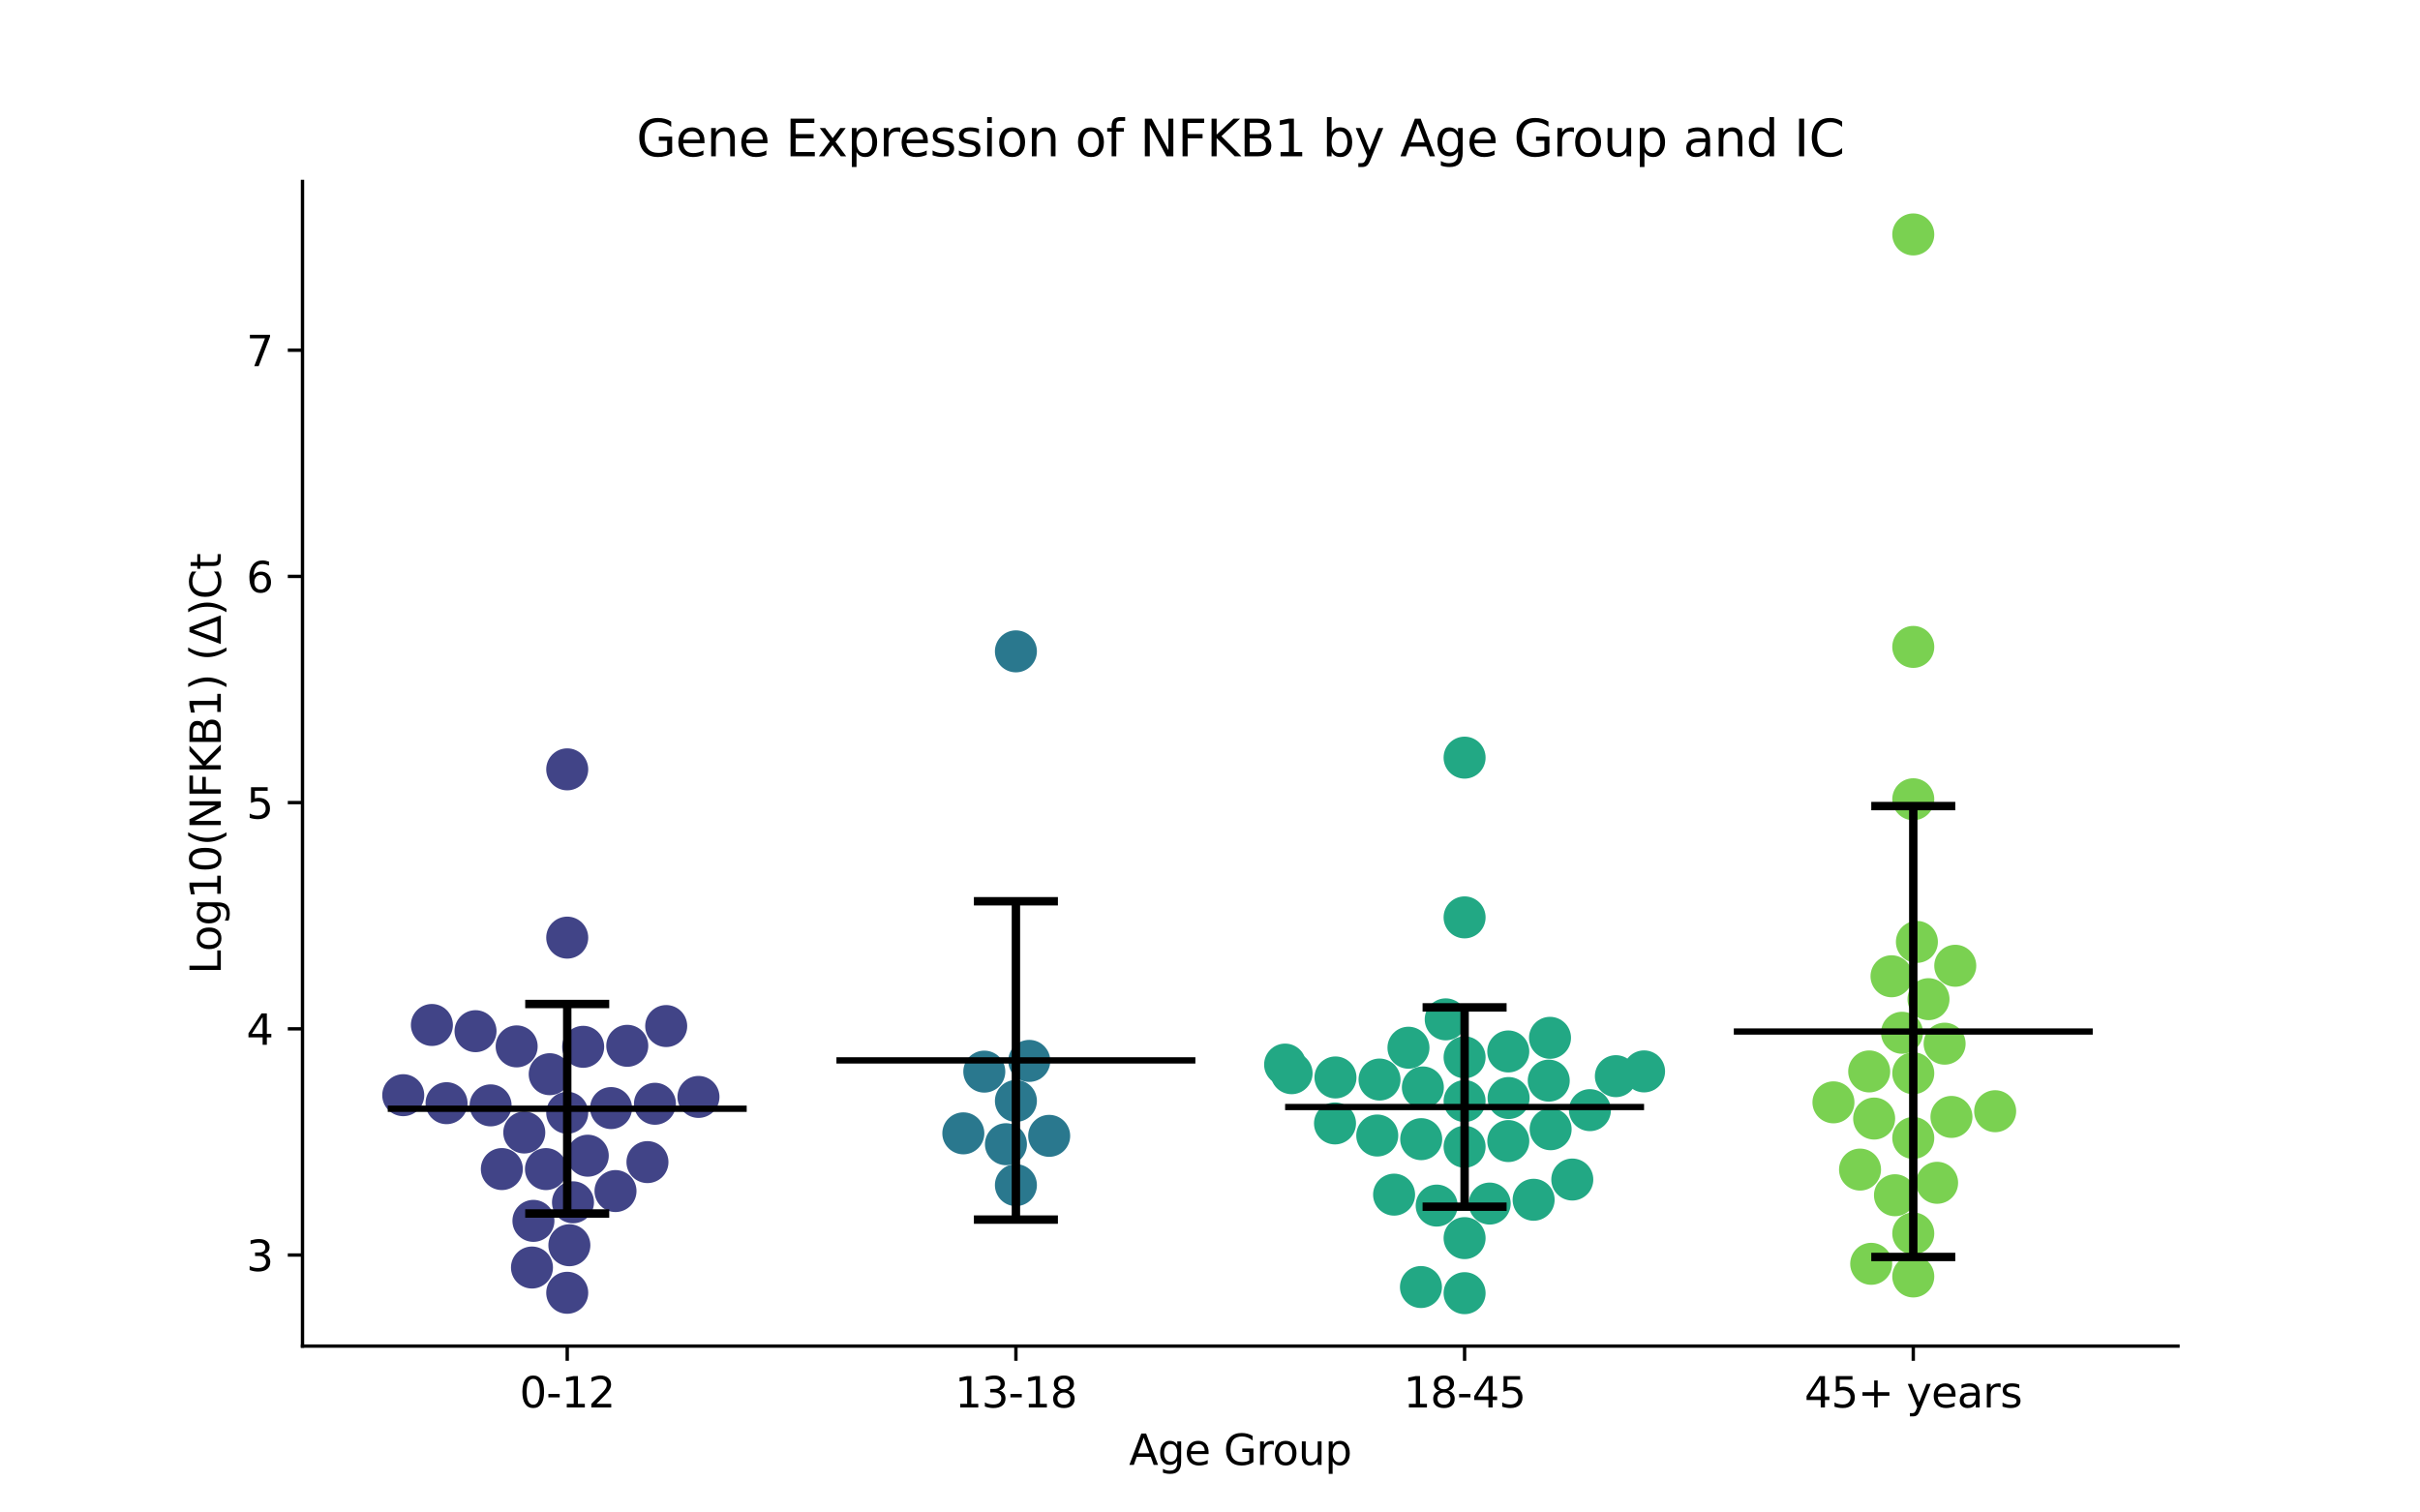 <?xml version="1.0" encoding="utf-8" standalone="no"?>
<!DOCTYPE svg PUBLIC "-//W3C//DTD SVG 1.1//EN"
  "http://www.w3.org/Graphics/SVG/1.1/DTD/svg11.dtd">
<svg xmlns:xlink="http://www.w3.org/1999/xlink" width="576pt" height="360pt" viewBox="0 0 576 360" xmlns="http://www.w3.org/2000/svg" version="1.1">
 <defs>
  <style type="text/css">*{stroke-linejoin: round; stroke-linecap: butt}</style>
 </defs>
 <g id="figure_1">
  <g id="patch_1">
   <path d="M 0 360 
L 576 360 
L 576 0 
L 0 0 
z
" style="fill: #ffffff"/>
  </g>
  <g id="axes_1">
   <g id="patch_2">
    <path d="M 72 320.4 
L 518.4 320.4 
L 518.4 43.2 
L 72 43.2 
z
" style="fill: #ffffff"/>
   </g>
   <g id="PathCollection_1">
    <defs>
     <path id="C0_0_3ee60e061b" d="M 0 5 
C 1.326 5 2.598 4.473 3.536 3.536 
C 4.473 2.598 5 1.326 5 -0 
C 5 -1.326 4.473 -2.598 3.536 -3.536 
C 2.598 -4.473 1.326 -5 0 -5 
C -1.326 -5 -2.598 -4.473 -3.536 -3.536 
C -4.473 -2.598 -5 -1.326 -5 0 
C -5 1.326 -4.473 2.598 -3.536 3.536 
C -2.598 4.473 -1.326 5 0 5 
z
"/>
    </defs>
    <g clip-path="url(#pac63fbf0a2)">
     <use xlink:href="#C0_0_3ee60e061b" x="102.798" y="243.965" style="fill: #414487"/>
    </g>
    <g clip-path="url(#pac63fbf0a2)">
     <use xlink:href="#C0_0_3ee60e061b" x="130.841" y="255.68" style="fill: #414487"/>
    </g>
    <g clip-path="url(#pac63fbf0a2)">
     <use xlink:href="#C0_0_3ee60e061b" x="95.978" y="260.677" style="fill: #414487"/>
    </g>
    <g clip-path="url(#pac63fbf0a2)">
     <use xlink:href="#C0_0_3ee60e061b" x="135.518" y="296.39" style="fill: #414487"/>
    </g>
    <g clip-path="url(#pac63fbf0a2)">
     <use xlink:href="#C0_0_3ee60e061b" x="158.566" y="244.221" style="fill: #414487"/>
    </g>
    <g clip-path="url(#pac63fbf0a2)">
     <use xlink:href="#C0_0_3ee60e061b" x="122.972" y="249.06" style="fill: #414487"/>
    </g>
    <g clip-path="url(#pac63fbf0a2)">
     <use xlink:href="#C0_0_3ee60e061b" x="135.009" y="183.121" style="fill: #414487"/>
    </g>
    <g clip-path="url(#pac63fbf0a2)">
     <use xlink:href="#C0_0_3ee60e061b" x="126.618" y="301.696" style="fill: #414487"/>
    </g>
    <g clip-path="url(#pac63fbf0a2)">
     <use xlink:href="#C0_0_3ee60e061b" x="129.947" y="278.267" style="fill: #414487"/>
    </g>
    <g clip-path="url(#pac63fbf0a2)">
     <use xlink:href="#C0_0_3ee60e061b" x="139.899" y="275.078" style="fill: #414487"/>
    </g>
    <g clip-path="url(#pac63fbf0a2)">
     <use xlink:href="#C0_0_3ee60e061b" x="135.009" y="223.174" style="fill: #414487"/>
    </g>
    <g clip-path="url(#pac63fbf0a2)">
     <use xlink:href="#C0_0_3ee60e061b" x="155.888" y="262.719" style="fill: #414487"/>
    </g>
    <g clip-path="url(#pac63fbf0a2)">
     <use xlink:href="#C0_0_3ee60e061b" x="145.443" y="263.742" style="fill: #414487"/>
    </g>
    <g clip-path="url(#pac63fbf0a2)">
     <use xlink:href="#C0_0_3ee60e061b" x="106.286" y="262.579" style="fill: #414487"/>
    </g>
    <g clip-path="url(#pac63fbf0a2)">
     <use xlink:href="#C0_0_3ee60e061b" x="113.183" y="245.442" style="fill: #414487"/>
    </g>
    <g clip-path="url(#pac63fbf0a2)">
     <use xlink:href="#C0_0_3ee60e061b" x="149.3" y="248.923" style="fill: #414487"/>
    </g>
    <g clip-path="url(#pac63fbf0a2)">
     <use xlink:href="#C0_0_3ee60e061b" x="119.447" y="278.262" style="fill: #414487"/>
    </g>
    <g clip-path="url(#pac63fbf0a2)">
     <use xlink:href="#C0_0_3ee60e061b" x="116.772" y="263.099" style="fill: #414487"/>
    </g>
    <g clip-path="url(#pac63fbf0a2)">
     <use xlink:href="#C0_0_3ee60e061b" x="126.964" y="290.591" style="fill: #414487"/>
    </g>
    <g clip-path="url(#pac63fbf0a2)">
     <use xlink:href="#C0_0_3ee60e061b" x="135.009" y="264.859" style="fill: #414487"/>
    </g>
    <g clip-path="url(#pac63fbf0a2)">
     <use xlink:href="#C0_0_3ee60e061b" x="135.009" y="307.708" style="fill: #414487"/>
    </g>
    <g clip-path="url(#pac63fbf0a2)">
     <use xlink:href="#C0_0_3ee60e061b" x="166.247" y="261.09" style="fill: #414487"/>
    </g>
    <g clip-path="url(#pac63fbf0a2)">
     <use xlink:href="#C0_0_3ee60e061b" x="138.803" y="249.161" style="fill: #414487"/>
    </g>
    <g clip-path="url(#pac63fbf0a2)">
     <use xlink:href="#C0_0_3ee60e061b" x="136.382" y="286.17" style="fill: #414487"/>
    </g>
    <g clip-path="url(#pac63fbf0a2)">
     <use xlink:href="#C0_0_3ee60e061b" x="154.106" y="276.604" style="fill: #414487"/>
    </g>
    <g clip-path="url(#pac63fbf0a2)">
     <use xlink:href="#C0_0_3ee60e061b" x="146.5" y="283.497" style="fill: #414487"/>
    </g>
    <g clip-path="url(#pac63fbf0a2)">
     <use xlink:href="#C0_0_3ee60e061b" x="124.789" y="269.557" style="fill: #414487"/>
    </g>
   </g>
   <g id="PathCollection_2">
    <defs>
     <path id="C1_0_20d68a5883" d="M 0 5 
C 1.326 5 2.598 4.473 3.536 3.536 
C 4.473 2.598 5 1.326 5 -0 
C 5 -1.326 4.473 -2.598 3.536 -3.536 
C 2.598 -4.473 1.326 -5 0 -5 
C -1.326 -5 -2.598 -4.473 -3.536 -3.536 
C -4.473 -2.598 -5 -1.326 -5 0 
C -5 1.326 -4.473 2.598 -3.536 3.536 
C -2.598 4.473 -1.326 5 0 5 
z
"/>
    </defs>
    <g clip-path="url(#pac63fbf0a2)">
     <use xlink:href="#C1_0_20d68a5883" x="241.803" y="282.085" style="fill: #2a788e"/>
    </g>
    <g clip-path="url(#pac63fbf0a2)">
     <use xlink:href="#C1_0_20d68a5883" x="239.432" y="272.343" style="fill: #2a788e"/>
    </g>
    <g clip-path="url(#pac63fbf0a2)">
     <use xlink:href="#C1_0_20d68a5883" x="241.803" y="155.035" style="fill: #2a788e"/>
    </g>
    <g clip-path="url(#pac63fbf0a2)">
     <use xlink:href="#C1_0_20d68a5883" x="234.281" y="255.067" style="fill: #2a788e"/>
    </g>
    <g clip-path="url(#pac63fbf0a2)">
     <use xlink:href="#C1_0_20d68a5883" x="249.722" y="270.354" style="fill: #2a788e"/>
    </g>
    <g clip-path="url(#pac63fbf0a2)">
     <use xlink:href="#C1_0_20d68a5883" x="229.289" y="269.758" style="fill: #2a788e"/>
    </g>
    <g clip-path="url(#pac63fbf0a2)">
     <use xlink:href="#C1_0_20d68a5883" x="241.803" y="262.044" style="fill: #2a788e"/>
    </g>
    <g clip-path="url(#pac63fbf0a2)">
     <use xlink:href="#C1_0_20d68a5883" x="244.982" y="252.513" style="fill: #2a788e"/>
    </g>
   </g>
   <g id="PathCollection_3">
    <defs>
     <path id="C2_0_d5e683bc8e" d="M 0 5 
C 1.326 5 2.598 4.473 3.536 3.536 
C 4.473 2.598 5 1.326 5 -0 
C 5 -1.326 4.473 -2.598 3.536 -3.536 
C 2.598 -4.473 1.326 -5 0 -5 
C -1.326 -5 -2.598 -4.473 -3.536 -3.536 
C -4.473 -2.598 -5 -1.326 -5 0 
C -5 1.326 -4.473 2.598 -3.536 3.536 
C -2.598 4.473 -1.326 5 0 5 
z
"/>
    </defs>
    <g clip-path="url(#pac63fbf0a2)">
     <use xlink:href="#C2_0_d5e683bc8e" x="368.628" y="257.213" style="fill: #22a884"/>
    </g>
    <g clip-path="url(#pac63fbf0a2)">
     <use xlink:href="#C2_0_d5e683bc8e" x="338.271" y="271.143" style="fill: #22a884"/>
    </g>
    <g clip-path="url(#pac63fbf0a2)">
     <use xlink:href="#C2_0_d5e683bc8e" x="374.231" y="280.752" style="fill: #22a884"/>
    </g>
    <g clip-path="url(#pac63fbf0a2)">
     <use xlink:href="#C2_0_d5e683bc8e" x="317.754" y="267.397" style="fill: #22a884"/>
    </g>
    <g clip-path="url(#pac63fbf0a2)">
     <use xlink:href="#C2_0_d5e683bc8e" x="335.237" y="249.38" style="fill: #22a884"/>
    </g>
    <g clip-path="url(#pac63fbf0a2)">
     <use xlink:href="#C2_0_d5e683bc8e" x="391.315" y="255.015" style="fill: #22a884"/>
    </g>
    <g clip-path="url(#pac63fbf0a2)">
     <use xlink:href="#C2_0_d5e683bc8e" x="348.597" y="272.953" style="fill: #22a884"/>
    </g>
    <g clip-path="url(#pac63fbf0a2)">
     <use xlink:href="#C2_0_d5e683bc8e" x="359.07" y="261.351" style="fill: #22a884"/>
    </g>
    <g clip-path="url(#pac63fbf0a2)">
     <use xlink:href="#C2_0_d5e683bc8e" x="348.597" y="251.662" style="fill: #22a884"/>
    </g>
    <g clip-path="url(#pac63fbf0a2)">
     <use xlink:href="#C2_0_d5e683bc8e" x="307.419" y="255.442" style="fill: #22a884"/>
    </g>
    <g clip-path="url(#pac63fbf0a2)">
     <use xlink:href="#C2_0_d5e683bc8e" x="344.106" y="242.623" style="fill: #22a884"/>
    </g>
    <g clip-path="url(#pac63fbf0a2)">
     <use xlink:href="#C2_0_d5e683bc8e" x="359" y="271.596" style="fill: #22a884"/>
    </g>
    <g clip-path="url(#pac63fbf0a2)">
     <use xlink:href="#C2_0_d5e683bc8e" x="365.029" y="285.569" style="fill: #22a884"/>
    </g>
    <g clip-path="url(#pac63fbf0a2)">
     <use xlink:href="#C2_0_d5e683bc8e" x="378.428" y="264.236" style="fill: #22a884"/>
    </g>
    <g clip-path="url(#pac63fbf0a2)">
     <use xlink:href="#C2_0_d5e683bc8e" x="358.994" y="250.266" style="fill: #22a884"/>
    </g>
    <g clip-path="url(#pac63fbf0a2)">
     <use xlink:href="#C2_0_d5e683bc8e" x="348.597" y="307.8" style="fill: #22a884"/>
    </g>
    <g clip-path="url(#pac63fbf0a2)">
     <use xlink:href="#C2_0_d5e683bc8e" x="338.665" y="258.832" style="fill: #22a884"/>
    </g>
    <g clip-path="url(#pac63fbf0a2)">
     <use xlink:href="#C2_0_d5e683bc8e" x="384.604" y="256.148" style="fill: #22a884"/>
    </g>
    <g clip-path="url(#pac63fbf0a2)">
     <use xlink:href="#C2_0_d5e683bc8e" x="354.572" y="286.474" style="fill: #22a884"/>
    </g>
    <g clip-path="url(#pac63fbf0a2)">
     <use xlink:href="#C2_0_d5e683bc8e" x="348.597" y="294.697" style="fill: #22a884"/>
    </g>
    <g clip-path="url(#pac63fbf0a2)">
     <use xlink:href="#C2_0_d5e683bc8e" x="341.953" y="286.954" style="fill: #22a884"/>
    </g>
    <g clip-path="url(#pac63fbf0a2)">
     <use xlink:href="#C2_0_d5e683bc8e" x="348.597" y="262.076" style="fill: #22a884"/>
    </g>
    <g clip-path="url(#pac63fbf0a2)">
     <use xlink:href="#C2_0_d5e683bc8e" x="317.865" y="256.454" style="fill: #22a884"/>
    </g>
    <g clip-path="url(#pac63fbf0a2)">
     <use xlink:href="#C2_0_d5e683bc8e" x="338.21" y="306.338" style="fill: #22a884"/>
    </g>
    <g clip-path="url(#pac63fbf0a2)">
     <use xlink:href="#C2_0_d5e683bc8e" x="348.597" y="218.355" style="fill: #22a884"/>
    </g>
    <g clip-path="url(#pac63fbf0a2)">
     <use xlink:href="#C2_0_d5e683bc8e" x="331.816" y="284.348" style="fill: #22a884"/>
    </g>
    <g clip-path="url(#pac63fbf0a2)">
     <use xlink:href="#C2_0_d5e683bc8e" x="328.352" y="256.951" style="fill: #22a884"/>
    </g>
    <g clip-path="url(#pac63fbf0a2)">
     <use xlink:href="#C2_0_d5e683bc8e" x="327.81" y="270.275" style="fill: #22a884"/>
    </g>
    <g clip-path="url(#pac63fbf0a2)">
     <use xlink:href="#C2_0_d5e683bc8e" x="305.879" y="253.392" style="fill: #22a884"/>
    </g>
    <g clip-path="url(#pac63fbf0a2)">
     <use xlink:href="#C2_0_d5e683bc8e" x="368.926" y="247.022" style="fill: #22a884"/>
    </g>
    <g clip-path="url(#pac63fbf0a2)">
     <use xlink:href="#C2_0_d5e683bc8e" x="369.075" y="268.78" style="fill: #22a884"/>
    </g>
    <g clip-path="url(#pac63fbf0a2)">
     <use xlink:href="#C2_0_d5e683bc8e" x="348.597" y="180.333" style="fill: #22a884"/>
    </g>
   </g>
   <g id="PathCollection_4">
    <defs>
     <path id="C3_0_d01b084507" d="M 0 5 
C 1.326 5 2.598 4.473 3.536 3.536 
C 4.473 2.598 5 1.326 5 -0 
C 5 -1.326 4.473 -2.598 3.536 -3.536 
C 2.598 -4.473 1.326 -5 0 -5 
C -1.326 -5 -2.598 -4.473 -3.536 -3.536 
C -4.473 -2.598 -5 -1.326 -5 0 
C -5 1.326 -4.473 2.598 -3.536 3.536 
C -2.598 4.473 -1.326 5 0 5 
z
"/>
    </defs>
    <g clip-path="url(#pac63fbf0a2)">
     <use xlink:href="#C3_0_d01b084507" x="455.391" y="293.588" style="fill: #7ad151"/>
    </g>
    <g clip-path="url(#pac63fbf0a2)">
     <use xlink:href="#C3_0_d01b084507" x="455.391" y="270.858" style="fill: #7ad151"/>
    </g>
    <g clip-path="url(#pac63fbf0a2)">
     <use xlink:href="#C3_0_d01b084507" x="446.079" y="266.238" style="fill: #7ad151"/>
    </g>
    <g clip-path="url(#pac63fbf0a2)">
     <use xlink:href="#C3_0_d01b084507" x="464.479" y="265.849" style="fill: #7ad151"/>
    </g>
    <g clip-path="url(#pac63fbf0a2)">
     <use xlink:href="#C3_0_d01b084507" x="465.384" y="229.87" style="fill: #7ad151"/>
    </g>
    <g clip-path="url(#pac63fbf0a2)">
     <use xlink:href="#C3_0_d01b084507" x="445.378" y="300.813" style="fill: #7ad151"/>
    </g>
    <g clip-path="url(#pac63fbf0a2)">
     <use xlink:href="#C3_0_d01b084507" x="442.719" y="278.384" style="fill: #7ad151"/>
    </g>
    <g clip-path="url(#pac63fbf0a2)">
     <use xlink:href="#C3_0_d01b084507" x="452.712" y="245.818" style="fill: #7ad151"/>
    </g>
    <g clip-path="url(#pac63fbf0a2)">
     <use xlink:href="#C3_0_d01b084507" x="455.391" y="303.822" style="fill: #7ad151"/>
    </g>
    <g clip-path="url(#pac63fbf0a2)">
     <use xlink:href="#C3_0_d01b084507" x="436.392" y="262.38" style="fill: #7ad151"/>
    </g>
    <g clip-path="url(#pac63fbf0a2)">
     <use xlink:href="#C3_0_d01b084507" x="455.391" y="190.242" style="fill: #7ad151"/>
    </g>
    <g clip-path="url(#pac63fbf0a2)">
     <use xlink:href="#C3_0_d01b084507" x="456.254" y="224.191" style="fill: #7ad151"/>
    </g>
    <g clip-path="url(#pac63fbf0a2)">
     <use xlink:href="#C3_0_d01b084507" x="451.035" y="284.489" style="fill: #7ad151"/>
    </g>
    <g clip-path="url(#pac63fbf0a2)">
     <use xlink:href="#C3_0_d01b084507" x="461.065" y="281.529" style="fill: #7ad151"/>
    </g>
    <g clip-path="url(#pac63fbf0a2)">
     <use xlink:href="#C3_0_d01b084507" x="459.016" y="237.821" style="fill: #7ad151"/>
    </g>
    <g clip-path="url(#pac63fbf0a2)">
     <use xlink:href="#C3_0_d01b084507" x="474.882" y="264.491" style="fill: #7ad151"/>
    </g>
    <g clip-path="url(#pac63fbf0a2)">
     <use xlink:href="#C3_0_d01b084507" x="462.851" y="248.416" style="fill: #7ad151"/>
    </g>
    <g clip-path="url(#pac63fbf0a2)">
     <use xlink:href="#C3_0_d01b084507" x="450.213" y="232.37" style="fill: #7ad151"/>
    </g>
    <g clip-path="url(#pac63fbf0a2)">
     <use xlink:href="#C3_0_d01b084507" x="444.901" y="255.023" style="fill: #7ad151"/>
    </g>
    <g clip-path="url(#pac63fbf0a2)">
     <use xlink:href="#C3_0_d01b084507" x="455.391" y="55.8" style="fill: #7ad151"/>
    </g>
    <g clip-path="url(#pac63fbf0a2)">
     <use xlink:href="#C3_0_d01b084507" x="455.391" y="255.454" style="fill: #7ad151"/>
    </g>
    <g clip-path="url(#pac63fbf0a2)">
     <use xlink:href="#C3_0_d01b084507" x="455.391" y="153.977" style="fill: #7ad151"/>
    </g>
   </g>
   <g id="matplotlib.axis_1">
    <g id="xtick_1">
     <g id="line2d_1">
      <defs>
       <path id="m462a72c7c1" d="M 0 0 
L 0 3.5 
" style="stroke: #000000; stroke-width: 0.8"/>
      </defs>
      <g>
       <use xlink:href="#m462a72c7c1" x="135.009" y="320.4" style="stroke: #000000; stroke-width: 0.8"/>
      </g>
     </g>
     <g id="text_1">
      <!-- 0-12 -->
      <g transform="translate(123.661 334.998) scale(0.1 -0.1)">
       <defs>
        <path id="DejaVuSans-30" d="M 2034 4250 
Q 1547 4250 1301 3770 
Q 1056 3291 1056 2328 
Q 1056 1369 1301 889 
Q 1547 409 2034 409 
Q 2525 409 2770 889 
Q 3016 1369 3016 2328 
Q 3016 3291 2770 3770 
Q 2525 4250 2034 4250 
z
M 2034 4750 
Q 2819 4750 3233 4129 
Q 3647 3509 3647 2328 
Q 3647 1150 3233 529 
Q 2819 -91 2034 -91 
Q 1250 -91 836 529 
Q 422 1150 422 2328 
Q 422 3509 836 4129 
Q 1250 4750 2034 4750 
z
" transform="scale(0.016)"/>
        <path id="DejaVuSans-2d" d="M 313 2009 
L 1997 2009 
L 1997 1497 
L 313 1497 
L 313 2009 
z
" transform="scale(0.016)"/>
        <path id="DejaVuSans-31" d="M 794 531 
L 1825 531 
L 1825 4091 
L 703 3866 
L 703 4441 
L 1819 4666 
L 2450 4666 
L 2450 531 
L 3481 531 
L 3481 0 
L 794 0 
L 794 531 
z
" transform="scale(0.016)"/>
        <path id="DejaVuSans-32" d="M 1228 531 
L 3431 531 
L 3431 0 
L 469 0 
L 469 531 
Q 828 903 1448 1529 
Q 2069 2156 2228 2338 
Q 2531 2678 2651 2914 
Q 2772 3150 2772 3378 
Q 2772 3750 2511 3984 
Q 2250 4219 1831 4219 
Q 1534 4219 1204 4116 
Q 875 4013 500 3803 
L 500 4441 
Q 881 4594 1212 4672 
Q 1544 4750 1819 4750 
Q 2544 4750 2975 4387 
Q 3406 4025 3406 3419 
Q 3406 3131 3298 2873 
Q 3191 2616 2906 2266 
Q 2828 2175 2409 1742 
Q 1991 1309 1228 531 
z
" transform="scale(0.016)"/>
       </defs>
       <use xlink:href="#DejaVuSans-30"/>
       <use xlink:href="#DejaVuSans-2d" x="63.623"/>
       <use xlink:href="#DejaVuSans-31" x="99.707"/>
       <use xlink:href="#DejaVuSans-32" x="163.33"/>
      </g>
     </g>
    </g>
    <g id="xtick_2">
     <g id="line2d_2">
      <g>
       <use xlink:href="#m462a72c7c1" x="241.803" y="320.4" style="stroke: #000000; stroke-width: 0.8"/>
      </g>
     </g>
     <g id="text_2">
      <!-- 13-18 -->
      <g transform="translate(227.274 334.998) scale(0.1 -0.1)">
       <defs>
        <path id="DejaVuSans-33" d="M 2597 2516 
Q 3050 2419 3304 2112 
Q 3559 1806 3559 1356 
Q 3559 666 3084 287 
Q 2609 -91 1734 -91 
Q 1441 -91 1130 -33 
Q 819 25 488 141 
L 488 750 
Q 750 597 1062 519 
Q 1375 441 1716 441 
Q 2309 441 2620 675 
Q 2931 909 2931 1356 
Q 2931 1769 2642 2001 
Q 2353 2234 1838 2234 
L 1294 2234 
L 1294 2753 
L 1863 2753 
Q 2328 2753 2575 2939 
Q 2822 3125 2822 3475 
Q 2822 3834 2567 4026 
Q 2313 4219 1838 4219 
Q 1578 4219 1281 4162 
Q 984 4106 628 3988 
L 628 4550 
Q 988 4650 1302 4700 
Q 1616 4750 1894 4750 
Q 2613 4750 3031 4423 
Q 3450 4097 3450 3541 
Q 3450 3153 3228 2886 
Q 3006 2619 2597 2516 
z
" transform="scale(0.016)"/>
        <path id="DejaVuSans-38" d="M 2034 2216 
Q 1584 2216 1326 1975 
Q 1069 1734 1069 1313 
Q 1069 891 1326 650 
Q 1584 409 2034 409 
Q 2484 409 2743 651 
Q 3003 894 3003 1313 
Q 3003 1734 2745 1975 
Q 2488 2216 2034 2216 
z
M 1403 2484 
Q 997 2584 770 2862 
Q 544 3141 544 3541 
Q 544 4100 942 4425 
Q 1341 4750 2034 4750 
Q 2731 4750 3128 4425 
Q 3525 4100 3525 3541 
Q 3525 3141 3298 2862 
Q 3072 2584 2669 2484 
Q 3125 2378 3379 2068 
Q 3634 1759 3634 1313 
Q 3634 634 3220 271 
Q 2806 -91 2034 -91 
Q 1263 -91 848 271 
Q 434 634 434 1313 
Q 434 1759 690 2068 
Q 947 2378 1403 2484 
z
M 1172 3481 
Q 1172 3119 1398 2916 
Q 1625 2713 2034 2713 
Q 2441 2713 2670 2916 
Q 2900 3119 2900 3481 
Q 2900 3844 2670 4047 
Q 2441 4250 2034 4250 
Q 1625 4250 1398 4047 
Q 1172 3844 1172 3481 
z
" transform="scale(0.016)"/>
       </defs>
       <use xlink:href="#DejaVuSans-31"/>
       <use xlink:href="#DejaVuSans-33" x="63.623"/>
       <use xlink:href="#DejaVuSans-2d" x="127.246"/>
       <use xlink:href="#DejaVuSans-31" x="163.33"/>
       <use xlink:href="#DejaVuSans-38" x="226.953"/>
      </g>
     </g>
    </g>
    <g id="xtick_3">
     <g id="line2d_3">
      <g>
       <use xlink:href="#m462a72c7c1" x="348.597" y="320.4" style="stroke: #000000; stroke-width: 0.8"/>
      </g>
     </g>
     <g id="text_3">
      <!-- 18-45 -->
      <g transform="translate(334.068 334.998) scale(0.1 -0.1)">
       <defs>
        <path id="DejaVuSans-34" d="M 2419 4116 
L 825 1625 
L 2419 1625 
L 2419 4116 
z
M 2253 4666 
L 3047 4666 
L 3047 1625 
L 3713 1625 
L 3713 1100 
L 3047 1100 
L 3047 0 
L 2419 0 
L 2419 1100 
L 313 1100 
L 313 1709 
L 2253 4666 
z
" transform="scale(0.016)"/>
        <path id="DejaVuSans-35" d="M 691 4666 
L 3169 4666 
L 3169 4134 
L 1269 4134 
L 1269 2991 
Q 1406 3038 1543 3061 
Q 1681 3084 1819 3084 
Q 2600 3084 3056 2656 
Q 3513 2228 3513 1497 
Q 3513 744 3044 326 
Q 2575 -91 1722 -91 
Q 1428 -91 1123 -41 
Q 819 9 494 109 
L 494 744 
Q 775 591 1075 516 
Q 1375 441 1709 441 
Q 2250 441 2565 725 
Q 2881 1009 2881 1497 
Q 2881 1984 2565 2268 
Q 2250 2553 1709 2553 
Q 1456 2553 1204 2497 
Q 953 2441 691 2322 
L 691 4666 
z
" transform="scale(0.016)"/>
       </defs>
       <use xlink:href="#DejaVuSans-31"/>
       <use xlink:href="#DejaVuSans-38" x="63.623"/>
       <use xlink:href="#DejaVuSans-2d" x="127.246"/>
       <use xlink:href="#DejaVuSans-34" x="163.33"/>
       <use xlink:href="#DejaVuSans-35" x="226.953"/>
      </g>
     </g>
    </g>
    <g id="xtick_4">
     <g id="line2d_4">
      <g>
       <use xlink:href="#m462a72c7c1" x="455.391" y="320.4" style="stroke: #000000; stroke-width: 0.8"/>
      </g>
     </g>
     <g id="text_4">
      <!-- 45+ years -->
      <g transform="translate(429.49 334.998) scale(0.1 -0.1)">
       <defs>
        <path id="DejaVuSans-2b" d="M 2944 4013 
L 2944 2272 
L 4684 2272 
L 4684 1741 
L 2944 1741 
L 2944 0 
L 2419 0 
L 2419 1741 
L 678 1741 
L 678 2272 
L 2419 2272 
L 2419 4013 
L 2944 4013 
z
" transform="scale(0.016)"/>
        <path id="DejaVuSans-20" transform="scale(0.016)"/>
        <path id="DejaVuSans-79" d="M 2059 -325 
Q 1816 -950 1584 -1140 
Q 1353 -1331 966 -1331 
L 506 -1331 
L 506 -850 
L 844 -850 
Q 1081 -850 1212 -737 
Q 1344 -625 1503 -206 
L 1606 56 
L 191 3500 
L 800 3500 
L 1894 763 
L 2988 3500 
L 3597 3500 
L 2059 -325 
z
" transform="scale(0.016)"/>
        <path id="DejaVuSans-65" d="M 3597 1894 
L 3597 1613 
L 953 1613 
Q 991 1019 1311 708 
Q 1631 397 2203 397 
Q 2534 397 2845 478 
Q 3156 559 3463 722 
L 3463 178 
Q 3153 47 2828 -22 
Q 2503 -91 2169 -91 
Q 1331 -91 842 396 
Q 353 884 353 1716 
Q 353 2575 817 3079 
Q 1281 3584 2069 3584 
Q 2775 3584 3186 3129 
Q 3597 2675 3597 1894 
z
M 3022 2063 
Q 3016 2534 2758 2815 
Q 2500 3097 2075 3097 
Q 1594 3097 1305 2825 
Q 1016 2553 972 2059 
L 3022 2063 
z
" transform="scale(0.016)"/>
        <path id="DejaVuSans-61" d="M 2194 1759 
Q 1497 1759 1228 1600 
Q 959 1441 959 1056 
Q 959 750 1161 570 
Q 1363 391 1709 391 
Q 2188 391 2477 730 
Q 2766 1069 2766 1631 
L 2766 1759 
L 2194 1759 
z
M 3341 1997 
L 3341 0 
L 2766 0 
L 2766 531 
Q 2569 213 2275 61 
Q 1981 -91 1556 -91 
Q 1019 -91 701 211 
Q 384 513 384 1019 
Q 384 1609 779 1909 
Q 1175 2209 1959 2209 
L 2766 2209 
L 2766 2266 
Q 2766 2663 2505 2880 
Q 2244 3097 1772 3097 
Q 1472 3097 1187 3025 
Q 903 2953 641 2809 
L 641 3341 
Q 956 3463 1253 3523 
Q 1550 3584 1831 3584 
Q 2591 3584 2966 3190 
Q 3341 2797 3341 1997 
z
" transform="scale(0.016)"/>
        <path id="DejaVuSans-72" d="M 2631 2963 
Q 2534 3019 2420 3045 
Q 2306 3072 2169 3072 
Q 1681 3072 1420 2755 
Q 1159 2438 1159 1844 
L 1159 0 
L 581 0 
L 581 3500 
L 1159 3500 
L 1159 2956 
Q 1341 3275 1631 3429 
Q 1922 3584 2338 3584 
Q 2397 3584 2469 3576 
Q 2541 3569 2628 3553 
L 2631 2963 
z
" transform="scale(0.016)"/>
        <path id="DejaVuSans-73" d="M 2834 3397 
L 2834 2853 
Q 2591 2978 2328 3040 
Q 2066 3103 1784 3103 
Q 1356 3103 1142 2972 
Q 928 2841 928 2578 
Q 928 2378 1081 2264 
Q 1234 2150 1697 2047 
L 1894 2003 
Q 2506 1872 2764 1633 
Q 3022 1394 3022 966 
Q 3022 478 2636 193 
Q 2250 -91 1575 -91 
Q 1294 -91 989 -36 
Q 684 19 347 128 
L 347 722 
Q 666 556 975 473 
Q 1284 391 1588 391 
Q 1994 391 2212 530 
Q 2431 669 2431 922 
Q 2431 1156 2273 1281 
Q 2116 1406 1581 1522 
L 1381 1569 
Q 847 1681 609 1914 
Q 372 2147 372 2553 
Q 372 3047 722 3315 
Q 1072 3584 1716 3584 
Q 2034 3584 2315 3537 
Q 2597 3491 2834 3397 
z
" transform="scale(0.016)"/>
       </defs>
       <use xlink:href="#DejaVuSans-34"/>
       <use xlink:href="#DejaVuSans-35" x="63.623"/>
       <use xlink:href="#DejaVuSans-2b" x="127.246"/>
       <use xlink:href="#DejaVuSans-20" x="211.035"/>
       <use xlink:href="#DejaVuSans-79" x="242.822"/>
       <use xlink:href="#DejaVuSans-65" x="302.002"/>
       <use xlink:href="#DejaVuSans-61" x="363.525"/>
       <use xlink:href="#DejaVuSans-72" x="424.805"/>
       <use xlink:href="#DejaVuSans-73" x="465.918"/>
      </g>
     </g>
    </g>
    <g id="text_5">
     <!-- Age Group -->
     <g transform="translate(268.72 348.677) scale(0.1 -0.1)">
      <defs>
       <path id="DejaVuSans-41" d="M 2188 4044 
L 1331 1722 
L 3047 1722 
L 2188 4044 
z
M 1831 4666 
L 2547 4666 
L 4325 0 
L 3669 0 
L 3244 1197 
L 1141 1197 
L 716 0 
L 50 0 
L 1831 4666 
z
" transform="scale(0.016)"/>
       <path id="DejaVuSans-67" d="M 2906 1791 
Q 2906 2416 2648 2759 
Q 2391 3103 1925 3103 
Q 1463 3103 1205 2759 
Q 947 2416 947 1791 
Q 947 1169 1205 825 
Q 1463 481 1925 481 
Q 2391 481 2648 825 
Q 2906 1169 2906 1791 
z
M 3481 434 
Q 3481 -459 3084 -895 
Q 2688 -1331 1869 -1331 
Q 1566 -1331 1297 -1286 
Q 1028 -1241 775 -1147 
L 775 -588 
Q 1028 -725 1275 -790 
Q 1522 -856 1778 -856 
Q 2344 -856 2625 -561 
Q 2906 -266 2906 331 
L 2906 616 
Q 2728 306 2450 153 
Q 2172 0 1784 0 
Q 1141 0 747 490 
Q 353 981 353 1791 
Q 353 2603 747 3093 
Q 1141 3584 1784 3584 
Q 2172 3584 2450 3431 
Q 2728 3278 2906 2969 
L 2906 3500 
L 3481 3500 
L 3481 434 
z
" transform="scale(0.016)"/>
       <path id="DejaVuSans-47" d="M 3809 666 
L 3809 1919 
L 2778 1919 
L 2778 2438 
L 4434 2438 
L 4434 434 
Q 4069 175 3628 42 
Q 3188 -91 2688 -91 
Q 1594 -91 976 548 
Q 359 1188 359 2328 
Q 359 3472 976 4111 
Q 1594 4750 2688 4750 
Q 3144 4750 3555 4637 
Q 3966 4525 4313 4306 
L 4313 3634 
Q 3963 3931 3569 4081 
Q 3175 4231 2741 4231 
Q 1884 4231 1454 3753 
Q 1025 3275 1025 2328 
Q 1025 1384 1454 906 
Q 1884 428 2741 428 
Q 3075 428 3337 486 
Q 3600 544 3809 666 
z
" transform="scale(0.016)"/>
       <path id="DejaVuSans-6f" d="M 1959 3097 
Q 1497 3097 1228 2736 
Q 959 2375 959 1747 
Q 959 1119 1226 758 
Q 1494 397 1959 397 
Q 2419 397 2687 759 
Q 2956 1122 2956 1747 
Q 2956 2369 2687 2733 
Q 2419 3097 1959 3097 
z
M 1959 3584 
Q 2709 3584 3137 3096 
Q 3566 2609 3566 1747 
Q 3566 888 3137 398 
Q 2709 -91 1959 -91 
Q 1206 -91 779 398 
Q 353 888 353 1747 
Q 353 2609 779 3096 
Q 1206 3584 1959 3584 
z
" transform="scale(0.016)"/>
       <path id="DejaVuSans-75" d="M 544 1381 
L 544 3500 
L 1119 3500 
L 1119 1403 
Q 1119 906 1312 657 
Q 1506 409 1894 409 
Q 2359 409 2629 706 
Q 2900 1003 2900 1516 
L 2900 3500 
L 3475 3500 
L 3475 0 
L 2900 0 
L 2900 538 
Q 2691 219 2414 64 
Q 2138 -91 1772 -91 
Q 1169 -91 856 284 
Q 544 659 544 1381 
z
M 1991 3584 
L 1991 3584 
z
" transform="scale(0.016)"/>
       <path id="DejaVuSans-70" d="M 1159 525 
L 1159 -1331 
L 581 -1331 
L 581 3500 
L 1159 3500 
L 1159 2969 
Q 1341 3281 1617 3432 
Q 1894 3584 2278 3584 
Q 2916 3584 3314 3078 
Q 3713 2572 3713 1747 
Q 3713 922 3314 415 
Q 2916 -91 2278 -91 
Q 1894 -91 1617 61 
Q 1341 213 1159 525 
z
M 3116 1747 
Q 3116 2381 2855 2742 
Q 2594 3103 2138 3103 
Q 1681 3103 1420 2742 
Q 1159 2381 1159 1747 
Q 1159 1113 1420 752 
Q 1681 391 2138 391 
Q 2594 391 2855 752 
Q 3116 1113 3116 1747 
z
" transform="scale(0.016)"/>
      </defs>
      <use xlink:href="#DejaVuSans-41"/>
      <use xlink:href="#DejaVuSans-67" x="68.408"/>
      <use xlink:href="#DejaVuSans-65" x="131.885"/>
      <use xlink:href="#DejaVuSans-20" x="193.408"/>
      <use xlink:href="#DejaVuSans-47" x="225.195"/>
      <use xlink:href="#DejaVuSans-72" x="302.686"/>
      <use xlink:href="#DejaVuSans-6f" x="341.549"/>
      <use xlink:href="#DejaVuSans-75" x="402.73"/>
      <use xlink:href="#DejaVuSans-70" x="466.109"/>
     </g>
    </g>
   </g>
   <g id="matplotlib.axis_2">
    <g id="ytick_1">
     <g id="line2d_5">
      <defs>
       <path id="m179f33f5cf" d="M 0 0 
L -3.5 0 
" style="stroke: #000000; stroke-width: 0.8"/>
      </defs>
      <g>
       <use xlink:href="#m179f33f5cf" x="72" y="298.719" style="stroke: #000000; stroke-width: 0.8"/>
      </g>
     </g>
     <g id="text_6">
      <!-- 3 -->
      <g transform="translate(58.638 302.518) scale(0.1 -0.1)">
       <use xlink:href="#DejaVuSans-33"/>
      </g>
     </g>
    </g>
    <g id="ytick_2">
     <g id="line2d_6">
      <g>
       <use xlink:href="#m179f33f5cf" x="72" y="244.878" style="stroke: #000000; stroke-width: 0.8"/>
      </g>
     </g>
     <g id="text_7">
      <!-- 4 -->
      <g transform="translate(58.638 248.677) scale(0.1 -0.1)">
       <use xlink:href="#DejaVuSans-34"/>
      </g>
     </g>
    </g>
    <g id="ytick_3">
     <g id="line2d_7">
      <g>
       <use xlink:href="#m179f33f5cf" x="72" y="191.037" style="stroke: #000000; stroke-width: 0.8"/>
      </g>
     </g>
     <g id="text_8">
      <!-- 5 -->
      <g transform="translate(58.638 194.836) scale(0.1 -0.1)">
       <use xlink:href="#DejaVuSans-35"/>
      </g>
     </g>
    </g>
    <g id="ytick_4">
     <g id="line2d_8">
      <g>
       <use xlink:href="#m179f33f5cf" x="72" y="137.196" style="stroke: #000000; stroke-width: 0.8"/>
      </g>
     </g>
     <g id="text_9">
      <!-- 6 -->
      <g transform="translate(58.638 140.995) scale(0.1 -0.1)">
       <defs>
        <path id="DejaVuSans-36" d="M 2113 2584 
Q 1688 2584 1439 2293 
Q 1191 2003 1191 1497 
Q 1191 994 1439 701 
Q 1688 409 2113 409 
Q 2538 409 2786 701 
Q 3034 994 3034 1497 
Q 3034 2003 2786 2293 
Q 2538 2584 2113 2584 
z
M 3366 4563 
L 3366 3988 
Q 3128 4100 2886 4159 
Q 2644 4219 2406 4219 
Q 1781 4219 1451 3797 
Q 1122 3375 1075 2522 
Q 1259 2794 1537 2939 
Q 1816 3084 2150 3084 
Q 2853 3084 3261 2657 
Q 3669 2231 3669 1497 
Q 3669 778 3244 343 
Q 2819 -91 2113 -91 
Q 1303 -91 875 529 
Q 447 1150 447 2328 
Q 447 3434 972 4092 
Q 1497 4750 2381 4750 
Q 2619 4750 2861 4703 
Q 3103 4656 3366 4563 
z
" transform="scale(0.016)"/>
       </defs>
       <use xlink:href="#DejaVuSans-36"/>
      </g>
     </g>
    </g>
    <g id="ytick_5">
     <g id="line2d_9">
      <g>
       <use xlink:href="#m179f33f5cf" x="72" y="83.355" style="stroke: #000000; stroke-width: 0.8"/>
      </g>
     </g>
     <g id="text_10">
      <!-- 7 -->
      <g transform="translate(58.638 87.154) scale(0.1 -0.1)">
       <defs>
        <path id="DejaVuSans-37" d="M 525 4666 
L 3525 4666 
L 3525 4397 
L 1831 0 
L 1172 0 
L 2766 4134 
L 525 4134 
L 525 4666 
z
" transform="scale(0.016)"/>
       </defs>
       <use xlink:href="#DejaVuSans-37"/>
      </g>
     </g>
    </g>
    <g id="text_11">
     <!-- Log10(NFKB1) (Δ)Ct -->
     <g transform="translate(52.558 231.866) rotate(-90) scale(0.1 -0.1)">
      <defs>
       <path id="DejaVuSans-4c" d="M 628 4666 
L 1259 4666 
L 1259 531 
L 3531 531 
L 3531 0 
L 628 0 
L 628 4666 
z
" transform="scale(0.016)"/>
       <path id="DejaVuSans-28" d="M 1984 4856 
Q 1566 4138 1362 3434 
Q 1159 2731 1159 2009 
Q 1159 1288 1364 580 
Q 1569 -128 1984 -844 
L 1484 -844 
Q 1016 -109 783 600 
Q 550 1309 550 2009 
Q 550 2706 781 3412 
Q 1013 4119 1484 4856 
L 1984 4856 
z
" transform="scale(0.016)"/>
       <path id="DejaVuSans-4e" d="M 628 4666 
L 1478 4666 
L 3547 763 
L 3547 4666 
L 4159 4666 
L 4159 0 
L 3309 0 
L 1241 3903 
L 1241 0 
L 628 0 
L 628 4666 
z
" transform="scale(0.016)"/>
       <path id="DejaVuSans-46" d="M 628 4666 
L 3309 4666 
L 3309 4134 
L 1259 4134 
L 1259 2759 
L 3109 2759 
L 3109 2228 
L 1259 2228 
L 1259 0 
L 628 0 
L 628 4666 
z
" transform="scale(0.016)"/>
       <path id="DejaVuSans-4b" d="M 628 4666 
L 1259 4666 
L 1259 2694 
L 3353 4666 
L 4166 4666 
L 1850 2491 
L 4331 0 
L 3500 0 
L 1259 2247 
L 1259 0 
L 628 0 
L 628 4666 
z
" transform="scale(0.016)"/>
       <path id="DejaVuSans-42" d="M 1259 2228 
L 1259 519 
L 2272 519 
Q 2781 519 3026 730 
Q 3272 941 3272 1375 
Q 3272 1813 3026 2020 
Q 2781 2228 2272 2228 
L 1259 2228 
z
M 1259 4147 
L 1259 2741 
L 2194 2741 
Q 2656 2741 2882 2914 
Q 3109 3088 3109 3444 
Q 3109 3797 2882 3972 
Q 2656 4147 2194 4147 
L 1259 4147 
z
M 628 4666 
L 2241 4666 
Q 2963 4666 3353 4366 
Q 3744 4066 3744 3513 
Q 3744 3084 3544 2831 
Q 3344 2578 2956 2516 
Q 3422 2416 3680 2098 
Q 3938 1781 3938 1306 
Q 3938 681 3513 340 
Q 3088 0 2303 0 
L 628 0 
L 628 4666 
z
" transform="scale(0.016)"/>
       <path id="DejaVuSans-29" d="M 513 4856 
L 1013 4856 
Q 1481 4119 1714 3412 
Q 1947 2706 1947 2009 
Q 1947 1309 1714 600 
Q 1481 -109 1013 -844 
L 513 -844 
Q 928 -128 1133 580 
Q 1338 1288 1338 2009 
Q 1338 2731 1133 3434 
Q 928 4138 513 4856 
z
" transform="scale(0.016)"/>
       <path id="DejaVuSans-394" d="M 2188 4044 
L 906 525 
L 3472 525 
L 2188 4044 
z
M 50 0 
L 1831 4666 
L 2547 4666 
L 4325 0 
L 50 0 
z
" transform="scale(0.016)"/>
       <path id="DejaVuSans-43" d="M 4122 4306 
L 4122 3641 
Q 3803 3938 3442 4084 
Q 3081 4231 2675 4231 
Q 1875 4231 1450 3742 
Q 1025 3253 1025 2328 
Q 1025 1406 1450 917 
Q 1875 428 2675 428 
Q 3081 428 3442 575 
Q 3803 722 4122 1019 
L 4122 359 
Q 3791 134 3420 21 
Q 3050 -91 2638 -91 
Q 1578 -91 968 557 
Q 359 1206 359 2328 
Q 359 3453 968 4101 
Q 1578 4750 2638 4750 
Q 3056 4750 3426 4639 
Q 3797 4528 4122 4306 
z
" transform="scale(0.016)"/>
       <path id="DejaVuSans-74" d="M 1172 4494 
L 1172 3500 
L 2356 3500 
L 2356 3053 
L 1172 3053 
L 1172 1153 
Q 1172 725 1289 603 
Q 1406 481 1766 481 
L 2356 481 
L 2356 0 
L 1766 0 
Q 1100 0 847 248 
Q 594 497 594 1153 
L 594 3053 
L 172 3053 
L 172 3500 
L 594 3500 
L 594 4494 
L 1172 4494 
z
" transform="scale(0.016)"/>
      </defs>
      <use xlink:href="#DejaVuSans-4c"/>
      <use xlink:href="#DejaVuSans-6f" x="53.963"/>
      <use xlink:href="#DejaVuSans-67" x="115.145"/>
      <use xlink:href="#DejaVuSans-31" x="178.621"/>
      <use xlink:href="#DejaVuSans-30" x="242.244"/>
      <use xlink:href="#DejaVuSans-28" x="305.867"/>
      <use xlink:href="#DejaVuSans-4e" x="344.881"/>
      <use xlink:href="#DejaVuSans-46" x="419.686"/>
      <use xlink:href="#DejaVuSans-4b" x="477.205"/>
      <use xlink:href="#DejaVuSans-42" x="542.781"/>
      <use xlink:href="#DejaVuSans-31" x="611.385"/>
      <use xlink:href="#DejaVuSans-29" x="675.008"/>
      <use xlink:href="#DejaVuSans-20" x="714.021"/>
      <use xlink:href="#DejaVuSans-28" x="745.809"/>
      <use xlink:href="#DejaVuSans-394" x="784.822"/>
      <use xlink:href="#DejaVuSans-29" x="853.23"/>
      <use xlink:href="#DejaVuSans-43" x="892.244"/>
      <use xlink:href="#DejaVuSans-74" x="962.068"/>
     </g>
    </g>
   </g>
   <g id="LineCollection_1">
    <path d="M 135.009 288.837 
L 135.009 238.966 
" clip-path="url(#pac63fbf0a2)" style="fill: none; stroke: #000000; stroke-width: 2"/>
   </g>
   <g id="line2d_10">
    <defs>
     <path id="m1c2f03af7c" d="M 10 0 
L -10 -0 
" style="stroke: #000000; stroke-width: 2"/>
    </defs>
    <g clip-path="url(#pac63fbf0a2)">
     <use xlink:href="#m1c2f03af7c" x="135.009" y="288.837" style="stroke: #000000; stroke-width: 2"/>
    </g>
   </g>
   <g id="line2d_11">
    <g clip-path="url(#pac63fbf0a2)">
     <use xlink:href="#m1c2f03af7c" x="135.009" y="238.966" style="stroke: #000000; stroke-width: 2"/>
    </g>
   </g>
   <g id="LineCollection_2">
    <path d="M 92.291 263.901 
L 177.726 263.901 
" clip-path="url(#pac63fbf0a2)" style="fill: none; stroke: #000000; stroke-width: 1.5"/>
   </g>
   <g id="LineCollection_3">
    <path d="M 241.803 290.286 
L 241.803 214.514 
" clip-path="url(#pac63fbf0a2)" style="fill: none; stroke: #000000; stroke-width: 2"/>
   </g>
   <g id="line2d_12">
    <g clip-path="url(#pac63fbf0a2)">
     <use xlink:href="#m1c2f03af7c" x="241.803" y="290.286" style="stroke: #000000; stroke-width: 2"/>
    </g>
   </g>
   <g id="line2d_13">
    <g clip-path="url(#pac63fbf0a2)">
     <use xlink:href="#m1c2f03af7c" x="241.803" y="214.514" style="stroke: #000000; stroke-width: 2"/>
    </g>
   </g>
   <g id="LineCollection_4">
    <path d="M 199.085 252.4 
L 284.521 252.4 
" clip-path="url(#pac63fbf0a2)" style="fill: none; stroke: #000000; stroke-width: 1.5"/>
   </g>
   <g id="LineCollection_5">
    <path d="M 348.597 287.213 
L 348.597 239.777 
" clip-path="url(#pac63fbf0a2)" style="fill: none; stroke: #000000; stroke-width: 2"/>
   </g>
   <g id="line2d_14">
    <g clip-path="url(#pac63fbf0a2)">
     <use xlink:href="#m1c2f03af7c" x="348.597" y="287.213" style="stroke: #000000; stroke-width: 2"/>
    </g>
   </g>
   <g id="line2d_15">
    <g clip-path="url(#pac63fbf0a2)">
     <use xlink:href="#m1c2f03af7c" x="348.597" y="239.777" style="stroke: #000000; stroke-width: 2"/>
    </g>
   </g>
   <g id="LineCollection_6">
    <path d="M 305.879 263.495 
L 391.315 263.495 
" clip-path="url(#pac63fbf0a2)" style="fill: none; stroke: #000000; stroke-width: 1.5"/>
   </g>
   <g id="LineCollection_7">
    <path d="M 455.391 299.181 
L 455.391 191.858 
" clip-path="url(#pac63fbf0a2)" style="fill: none; stroke: #000000; stroke-width: 2"/>
   </g>
   <g id="line2d_16">
    <g clip-path="url(#pac63fbf0a2)">
     <use xlink:href="#m1c2f03af7c" x="455.391" y="299.181" style="stroke: #000000; stroke-width: 2"/>
    </g>
   </g>
   <g id="line2d_17">
    <g clip-path="url(#pac63fbf0a2)">
     <use xlink:href="#m1c2f03af7c" x="455.391" y="191.858" style="stroke: #000000; stroke-width: 2"/>
    </g>
   </g>
   <g id="LineCollection_8">
    <path d="M 412.674 245.519 
L 498.109 245.519 
" clip-path="url(#pac63fbf0a2)" style="fill: none; stroke: #000000; stroke-width: 1.5"/>
   </g>
   <g id="patch_3">
    <path d="M 72 320.4 
L 72 43.2 
" style="fill: none; stroke: #000000; stroke-width: 0.8; stroke-linejoin: miter; stroke-linecap: square"/>
   </g>
   <g id="patch_4">
    <path d="M 72 320.4 
L 518.4 320.4 
" style="fill: none; stroke: #000000; stroke-width: 0.8; stroke-linejoin: miter; stroke-linecap: square"/>
   </g>
   <g id="text_12">
    <!-- Gene Expression of NFKB1 by Age Group and IC -->
    <g transform="translate(151.474 37.2) scale(0.12 -0.12)">
     <defs>
      <path id="DejaVuSans-6e" d="M 3513 2113 
L 3513 0 
L 2938 0 
L 2938 2094 
Q 2938 2591 2744 2837 
Q 2550 3084 2163 3084 
Q 1697 3084 1428 2787 
Q 1159 2491 1159 1978 
L 1159 0 
L 581 0 
L 581 3500 
L 1159 3500 
L 1159 2956 
Q 1366 3272 1645 3428 
Q 1925 3584 2291 3584 
Q 2894 3584 3203 3211 
Q 3513 2838 3513 2113 
z
" transform="scale(0.016)"/>
      <path id="DejaVuSans-45" d="M 628 4666 
L 3578 4666 
L 3578 4134 
L 1259 4134 
L 1259 2753 
L 3481 2753 
L 3481 2222 
L 1259 2222 
L 1259 531 
L 3634 531 
L 3634 0 
L 628 0 
L 628 4666 
z
" transform="scale(0.016)"/>
      <path id="DejaVuSans-78" d="M 3513 3500 
L 2247 1797 
L 3578 0 
L 2900 0 
L 1881 1375 
L 863 0 
L 184 0 
L 1544 1831 
L 300 3500 
L 978 3500 
L 1906 2253 
L 2834 3500 
L 3513 3500 
z
" transform="scale(0.016)"/>
      <path id="DejaVuSans-69" d="M 603 3500 
L 1178 3500 
L 1178 0 
L 603 0 
L 603 3500 
z
M 603 4863 
L 1178 4863 
L 1178 4134 
L 603 4134 
L 603 4863 
z
" transform="scale(0.016)"/>
      <path id="DejaVuSans-66" d="M 2375 4863 
L 2375 4384 
L 1825 4384 
Q 1516 4384 1395 4259 
Q 1275 4134 1275 3809 
L 1275 3500 
L 2222 3500 
L 2222 3053 
L 1275 3053 
L 1275 0 
L 697 0 
L 697 3053 
L 147 3053 
L 147 3500 
L 697 3500 
L 697 3744 
Q 697 4328 969 4595 
Q 1241 4863 1831 4863 
L 2375 4863 
z
" transform="scale(0.016)"/>
      <path id="DejaVuSans-62" d="M 3116 1747 
Q 3116 2381 2855 2742 
Q 2594 3103 2138 3103 
Q 1681 3103 1420 2742 
Q 1159 2381 1159 1747 
Q 1159 1113 1420 752 
Q 1681 391 2138 391 
Q 2594 391 2855 752 
Q 3116 1113 3116 1747 
z
M 1159 2969 
Q 1341 3281 1617 3432 
Q 1894 3584 2278 3584 
Q 2916 3584 3314 3078 
Q 3713 2572 3713 1747 
Q 3713 922 3314 415 
Q 2916 -91 2278 -91 
Q 1894 -91 1617 61 
Q 1341 213 1159 525 
L 1159 0 
L 581 0 
L 581 4863 
L 1159 4863 
L 1159 2969 
z
" transform="scale(0.016)"/>
      <path id="DejaVuSans-64" d="M 2906 2969 
L 2906 4863 
L 3481 4863 
L 3481 0 
L 2906 0 
L 2906 525 
Q 2725 213 2448 61 
Q 2172 -91 1784 -91 
Q 1150 -91 751 415 
Q 353 922 353 1747 
Q 353 2572 751 3078 
Q 1150 3584 1784 3584 
Q 2172 3584 2448 3432 
Q 2725 3281 2906 2969 
z
M 947 1747 
Q 947 1113 1208 752 
Q 1469 391 1925 391 
Q 2381 391 2643 752 
Q 2906 1113 2906 1747 
Q 2906 2381 2643 2742 
Q 2381 3103 1925 3103 
Q 1469 3103 1208 2742 
Q 947 2381 947 1747 
z
" transform="scale(0.016)"/>
      <path id="DejaVuSans-49" d="M 628 4666 
L 1259 4666 
L 1259 0 
L 628 0 
L 628 4666 
z
" transform="scale(0.016)"/>
     </defs>
     <use xlink:href="#DejaVuSans-47"/>
     <use xlink:href="#DejaVuSans-65" x="77.49"/>
     <use xlink:href="#DejaVuSans-6e" x="139.014"/>
     <use xlink:href="#DejaVuSans-65" x="202.393"/>
     <use xlink:href="#DejaVuSans-20" x="263.916"/>
     <use xlink:href="#DejaVuSans-45" x="295.703"/>
     <use xlink:href="#DejaVuSans-78" x="358.887"/>
     <use xlink:href="#DejaVuSans-70" x="418.066"/>
     <use xlink:href="#DejaVuSans-72" x="481.543"/>
     <use xlink:href="#DejaVuSans-65" x="520.406"/>
     <use xlink:href="#DejaVuSans-73" x="581.93"/>
     <use xlink:href="#DejaVuSans-73" x="634.029"/>
     <use xlink:href="#DejaVuSans-69" x="686.129"/>
     <use xlink:href="#DejaVuSans-6f" x="713.912"/>
     <use xlink:href="#DejaVuSans-6e" x="775.094"/>
     <use xlink:href="#DejaVuSans-20" x="838.473"/>
     <use xlink:href="#DejaVuSans-6f" x="870.26"/>
     <use xlink:href="#DejaVuSans-66" x="931.441"/>
     <use xlink:href="#DejaVuSans-20" x="966.646"/>
     <use xlink:href="#DejaVuSans-4e" x="998.434"/>
     <use xlink:href="#DejaVuSans-46" x="1073.238"/>
     <use xlink:href="#DejaVuSans-4b" x="1130.758"/>
     <use xlink:href="#DejaVuSans-42" x="1196.334"/>
     <use xlink:href="#DejaVuSans-31" x="1264.938"/>
     <use xlink:href="#DejaVuSans-20" x="1328.561"/>
     <use xlink:href="#DejaVuSans-62" x="1360.348"/>
     <use xlink:href="#DejaVuSans-79" x="1423.824"/>
     <use xlink:href="#DejaVuSans-20" x="1483.004"/>
     <use xlink:href="#DejaVuSans-41" x="1514.791"/>
     <use xlink:href="#DejaVuSans-67" x="1583.199"/>
     <use xlink:href="#DejaVuSans-65" x="1646.676"/>
     <use xlink:href="#DejaVuSans-20" x="1708.199"/>
     <use xlink:href="#DejaVuSans-47" x="1739.986"/>
     <use xlink:href="#DejaVuSans-72" x="1817.477"/>
     <use xlink:href="#DejaVuSans-6f" x="1856.34"/>
     <use xlink:href="#DejaVuSans-75" x="1917.521"/>
     <use xlink:href="#DejaVuSans-70" x="1980.9"/>
     <use xlink:href="#DejaVuSans-20" x="2044.377"/>
     <use xlink:href="#DejaVuSans-61" x="2076.164"/>
     <use xlink:href="#DejaVuSans-6e" x="2137.443"/>
     <use xlink:href="#DejaVuSans-64" x="2200.822"/>
     <use xlink:href="#DejaVuSans-20" x="2264.299"/>
     <use xlink:href="#DejaVuSans-49" x="2296.086"/>
     <use xlink:href="#DejaVuSans-43" x="2325.578"/>
    </g>
   </g>
  </g>
 </g>
 <defs>
  <clipPath id="pac63fbf0a2">
   <rect x="72" y="43.2" width="446.4" height="277.2"/>
  </clipPath>
 </defs>
</svg>
